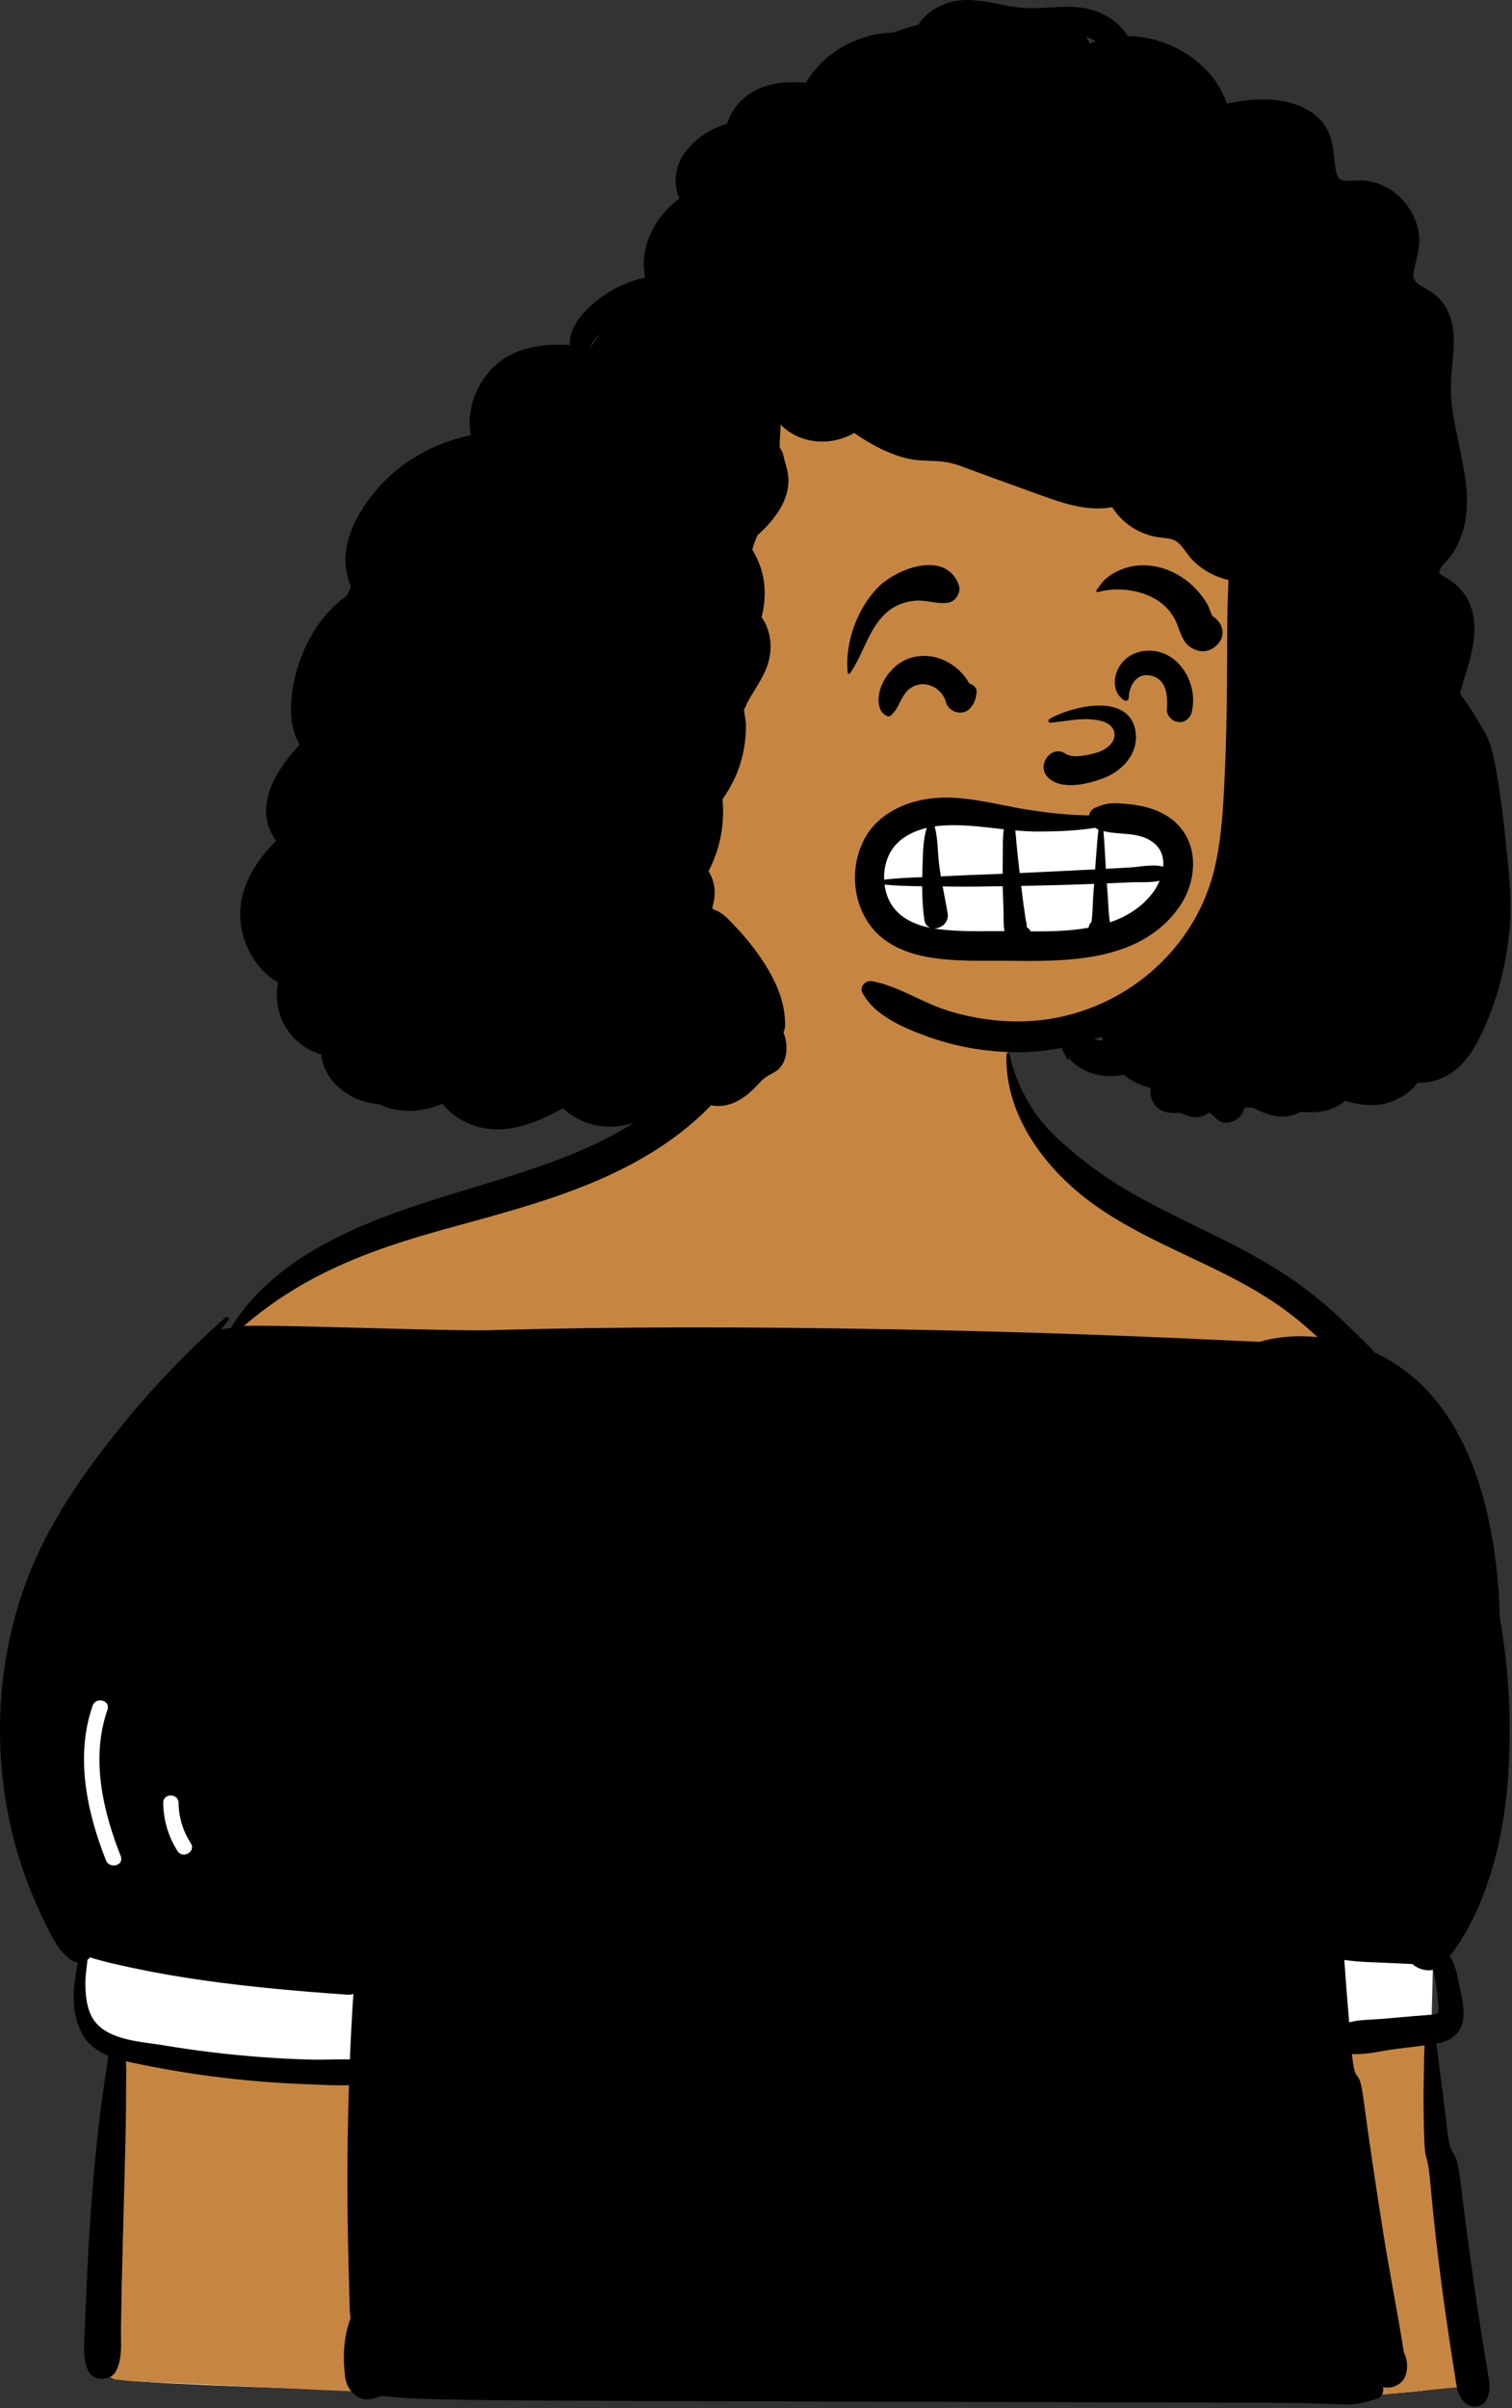 <svg width="787" height="1253" viewBox="0 0 787 1253" fill="none" xmlns="http://www.w3.org/2000/svg">
<rect x="0" y="0" width="787" height="1253" fill="#333333" stroke="none"/>
<g id="Two">
<g id="body/mono/Dress">
<path id="&#240;&#159;&#142;&#168; Background" fill-rule="evenodd" clip-rule="evenodd" d="M749.567 1171.4C747.141 1148.87 745.646 1126.18 744.788 1103.53C743.931 1080.91 745.052 1058.02 745.544 1035.39C746.547 989.362 748.177 943.224 744.512 897.265C741.049 853.83 733.098 810.698 720.551 768.964C714.441 748.639 708.002 727.496 697.953 708.716C687.848 689.834 671.842 677.26 654.26 665.729C635.541 653.452 616.972 640.943 598.326 628.552C582.674 618.151 554.507 606.046 541.665 592.141C528.152 577.51 525.612 541.243 516.613 523.911C507.849 507.029 483.041 496.016 463.939 496.016C432.322 496.016 408.366 494.4 382.368 523.647C369.397 538.24 379.717 552.992 366.121 566.998C353.621 579.875 321.654 593.109 305.543 600.581C286.247 609.53 266.464 617.431 246.394 624.469C225.921 631.649 204.932 637 184.344 643.776C164.61 650.271 138.841 677.042 123.521 691.207C109.278 704.377 105.744 702.902 94.916 718.901C71.152 754.012 47.362 789.526 28.438 827.541C19.012 846.477 9.885 866.396 6.465 887.426C2.817 909.856 6.434 931.532 12.35 953.249C18.372 975.35 37.495 996.393 43.725 1018.44C46.596 1028.6 36.741 1039.68 41.274 1049.26C43.538 1054.04 46.389 1058.3 49.635 1062.46C52.136 1065.67 61.889 1064.96 63.151 1068.89C64.426 1072.86 57.37 1081.09 57.265 1085.2C57.116 1091.08 56.882 1096.95 56.689 1102.83L55.549 1137.57C54.8 1160.41 54.051 1183.24 53.302 1206.07C53.057 1213.52 52.7 1220.81 54.487 1227.88C53.842 1227.28 53.229 1226.63 52.669 1225.9C51.03 1223.76 47.554 1225.57 48.945 1228.08C51.267 1232.25 54.606 1235.19 58.529 1237.3C63.088 1244.03 753.512 1259.04 756.909 1239.39C758.815 1228.36 755.346 1216.56 753.959 1205.61C752.515 1194.2 750.799 1182.84 749.567 1171.4Z" fill="white"/>
<path id="Vector 5" d="M715 287L517 167H389L335.5 371.5L340 520.5V594.5L191 645.5L130.5 681.5L119.5 698L161 708.5L516.5 728L718.5 710.5L633 653L543 596.5L525.5 556L524 543L565.5 532L659 504L715 287Z" fill="#C68642"/>
<g id="Vector 7">
<path d="M549.5 429L493 423.5L455.5 437.5L451 464.5L475 489L554 491.5L603 476.5L614 460L616 440.5L593 426.5L549.5 429Z" fill="#C68642"/>
<path d="M57 1236.5L62 1069L175.5 1078L745.5 1053L764.5 1241.5L719 1246L188.5 1244.5L69 1239L59.5 1238L57 1236.5Z" fill="#C68642"/>
</g>
<path id="&#240;&#159;&#150;&#141; Ink" fill-rule="evenodd" clip-rule="evenodd" d="M48.228 887.466C49.917 882.628 57.643 884.721 55.942 889.592C47.198 914.638 53.401 941.893 62.854 965.802C64.751 970.599 57.011 972.66 55.14 967.928C45.196 942.778 39.044 913.769 48.228 887.466ZM106.857 1030.53C131.517 1034 156.197 1036.14 181.027 1037.87C182.137 1037.95 183.097 1037.78 183.927 1037.42C183.187 1048.79 182.587 1060.17 182.117 1071.55C175.347 1071.36 168.437 1071.81 161.727 1071.63C152.957 1071.39 144.197 1070.95 135.447 1070.28C118.507 1069 101.597 1066.96 84.847 1064.14C78.587 1063.09 70.637 1062.45 63.507 1060.37C56.767 1058.4 50.767 1055.14 47.617 1049C44.937 1043.8 44.447 1037.43 44.447 1031.68C44.447 1027.72 45.127 1023.7 45.537 1019.71C46.047 1019.35 46.507 1018.92 46.877 1018.44C54.317 1020.79 62.037 1022.44 69.597 1024.04C81.907 1026.66 94.397 1028.78 106.857 1030.53ZM92.949 938.065C93.085 945.708 95.2 952.651 99.315 959.086C102.099 963.441 95.172 967.448 92.407 963.124C87.563 955.547 85.109 947.042 84.949 938.065C84.857 932.906 92.857 932.923 92.949 938.065ZM725.077 1021.45C728.416 1021.63 731.776 1021.75 735.125 1021.93C738.079 1024.45 742.169 1025.75 745.904 1024.94C746.033 1025.27 746.15 1025.63 746.257 1026.05C746.917 1028.62 747.247 1031.38 747.627 1034C748.007 1036.58 748.297 1039.18 748.497 1041.78C748.597 1043.09 749.227 1046.05 748.427 1047.19C747.707 1048.22 746.117 1048.13 745.017 1048.26C742.057 1048.58 739.057 1048.73 736.077 1048.98C730.447 1049.47 724.817 1049.96 719.197 1050.45C713.687 1050.93 707.637 1050.78 702.247 1052.23C701.327 1041.42 700.487 1030.61 699.707 1019.79C708.057 1021.02 716.787 1020.99 725.077 1021.45ZM24.957 1003.52C28.317 1010.01 31.417 1016.39 37.847 1020.29C38.687 1020.79 39.627 1021.06 40.587 1021.13C39.867 1024.22 39.417 1027.38 39.017 1030.3C38.137 1036.73 37.947 1043.38 39.557 1049.72C41.127 1055.89 43.727 1061.4 48.827 1065.35C51.197 1067.19 53.787 1068.59 56.507 1069.7C56.047 1070.99 55.777 1072.27 55.917 1073.68C55.267 1076.95 54.837 1080.28 54.367 1083.47C53.337 1090.55 52.307 1097.64 51.497 1104.76C49.877 1118.92 48.607 1133.08 47.537 1147.29C46.467 1161.46 45.697 1175.65 45.057 1189.85C44.727 1197.11 44.437 1204.37 44.167 1211.64C43.897 1219.11 42.687 1226.75 45.987 1233.68C48.647 1239.28 57.637 1238.96 60.397 1233.68C63.897 1226.97 62.867 1219 62.957 1211.64C63.047 1204.71 63.167 1197.77 63.317 1190.84C63.617 1176.65 64.057 1162.47 64.407 1148.28C64.747 1134.43 65.167 1120.59 65.447 1106.74C65.587 1099.49 65.597 1092.24 65.637 1084.99C65.657 1080.97 65.827 1076.68 65.527 1072.49C68.027 1073.08 70.547 1073.58 73.037 1074.09C92.047 1077.99 111.257 1080.83 130.587 1082.59C140.297 1083.47 150.037 1084.09 159.777 1084.44C166.937 1084.7 174.357 1085.2 181.627 1084.93C181.057 1102.29 180.797 1119.66 180.827 1137.03C180.847 1149.56 181.017 1162.09 181.327 1174.62C181.497 1181.21 181.637 1187.8 181.837 1194.39C181.927 1197.35 181.927 1200.34 182.127 1203.29C182.187 1204.21 182.317 1205.1 182.487 1205.98C181.827 1207.85 181.277 1209.7 180.827 1211.43C178.627 1219.83 178.627 1227.9 179.607 1236.46C180.447 1243.72 186.557 1250.45 194.627 1247.9C195.937 1247.49 197.247 1247.06 198.547 1246.62C210.427 1247.97 222.377 1248.28 234.427 1248.51C252.037 1248.85 269.657 1248.96 287.277 1249.05C321.837 1249.23 356.407 1249.32 390.977 1249.42C460.447 1249.62 529.917 1249.81 599.387 1250.01C618.667 1250.07 637.947 1250.12 657.227 1250.18C667.207 1250.21 677.167 1250.22 687.137 1250.6C691.787 1250.78 696.447 1251.03 701.097 1251.1C706.487 1251.19 711.257 1249.64 716.407 1248.23C719.317 1247.42 720.467 1244.5 719.847 1242.03C724.507 1243.14 730.157 1240.78 731.747 1235.53C732.907 1231.72 732.477 1227.59 730.747 1224.06V1224.05C727.407 1202.96 723.167 1181.97 719.837 1160.87C716.187 1137.76 712.677 1114.6 709.587 1091.4C707.267 1073.88 705.357 1086.3 703.707 1068.7C710.897 1069.26 719.027 1067.07 726.147 1066.14C731.257 1065.48 736.407 1064.95 741.527 1064.25C741.147 1069.41 741.257 1074.67 741.117 1079.62C740.847 1089.45 740.967 1099.24 741.217 1109.07C741.697 1128.04 742.767 1117 744.477 1135.89C746.207 1154.92 748.327 1173.88 750.897 1192.82C752.217 1202.57 753.627 1212.31 755.117 1222.04C755.807 1226.58 756.517 1231.11 757.247 1235.65C758.117 1241 758.397 1246.07 762.407 1250.09C765.457 1253.14 771.687 1252.88 773.707 1248.63C776.267 1243.26 775.107 1238.66 774.157 1233.02C773.387 1228.49 772.647 1223.96 771.917 1219.43C770.357 1209.72 768.877 1200 767.487 1190.27C764.807 1171.52 762.277 1152.74 760.017 1133.94C757.737 1114.99 755.377 1126.06 753.137 1107.11C752.007 1097.55 750.877 1088.01 749.557 1078.48C748.887 1073.58 748.467 1068.36 747.587 1063.31C747.867 1063.27 748.147 1063.22 748.427 1063.17C754.507 1062.06 759.697 1058.63 761.227 1052.37C762.687 1046.38 760.947 1039.49 759.717 1033.61C758.667 1028.6 757.718 1022.21 754.494 1017.92C765.854 1003.45 773.243 985.238 777.956 967.733C783.09 948.662 785.239 928.755 785.694 909.047C786.222 886.215 784.501 863.515 780.588 841.191C780.496 836.46 780.278 831.731 779.927 827.007C776.487 780.648 762.047 725.778 716.267 704.117C716.087 704.028 715.897 703.947 715.707 703.867C712.117 699.577 707.637 695.717 704.017 692.108C697.607 685.707 690.907 679.587 683.807 673.947C669.747 662.778 654.327 653.858 638.297 645.827C622.087 637.697 605.637 630.068 589.797 621.197C575.997 613.457 563.577 604.137 551.787 593.617C538.537 581.787 529.107 565.837 525.407 548.427C525.217 547.518 523.867 547.768 523.847 548.637C522.877 580.547 544.417 608.747 569.207 626.587C598.847 647.898 634.637 657.987 664.697 678.648C672.167 683.778 679.157 689.568 685.807 695.717C675.617 694.677 665.247 695.337 655.697 698.157C651.937 697.927 648.157 697.858 644.387 697.677C635.767 697.247 627.137 696.848 618.507 696.467C600.917 695.688 583.317 694.978 565.717 694.358C531.187 693.137 496.647 692.217 462.107 691.608C392.697 690.377 323.197 690.137 253.797 692.148C234.977 692.688 136.017 688.938 126.857 689.997C140.327 678.337 155.107 668.818 171.357 660.987C191.687 651.217 212.697 644.697 234.407 638.737C279.117 626.467 325.547 614.637 361.327 583.467C370.217 575.717 378.117 566.808 384.587 556.938C390.767 547.518 397.637 535.457 397.807 523.967C397.927 515.808 386.567 512.837 382.527 519.827C380.017 524.157 378.777 528.907 376.727 533.447C374.687 537.947 372.267 542.287 369.577 546.438C364.287 554.598 357.727 561.877 350.587 568.447C335.367 582.467 316.927 592.737 297.847 600.507C254.527 618.137 207.147 625.577 166.097 648.818C148.137 658.987 130.947 673.018 120.157 690.917C118.417 691.188 116.687 691.507 114.957 691.867C116.247 690.237 117.547 688.608 118.857 686.987C119.717 685.927 118.387 684.528 117.337 685.467C96.927 703.627 78.127 723.237 61.087 744.617C44.787 765.077 29.587 786.518 18.827 810.478C-0.513 853.518 -4.773 902.747 5.217 948.768C7.937 961.307 11.777 973.587 16.667 985.457C19.187 991.587 21.917 997.627 24.957 1003.52Z" fill="black"/>
</g>
<g id="head/mono/Long Curly">
<path id="&#240;&#159;&#142;&#168; Background_2" fill-rule="evenodd" clip-rule="evenodd" d="M578.408 188.718C512.638 135.262 407.241 117.905 336.838 171.836C282.134 222.449 259.496 366.275 269.177 438.547C271.869 484.902 307.284 537.443 359.271 522.782C368.099 521.913 376.671 518.529 385.58 517.82C396.237 516.593 406.975 516.572 417.611 518.075C440.787 521.353 461.332 533.658 483.826 539.411C525.565 550.085 572.136 542.905 608.064 518.861C726.791 440.803 673.011 264.268 578.408 188.718Z" fill="white"/>
<path id="Vector 6" d="M490.5 555L353.5 539.5L364 173L664.5 175.5L660 403L622 510.5L538 539.5L490.5 555Z" fill="#C68642"/>
<path id="Vector 14" d="M584 427.5L487.5 423.5L468 432L448 461L459 486L512 494.5C537.833 490.333 591.3 481.7 598.5 480.5C605.7 479.3 610.833 467 612.5 461L608.5 440.5L584 427.5Z" fill="white" stroke="black"/>
<path id="&#240;&#159;&#150;&#141; Ink_2" fill-rule="evenodd" clip-rule="evenodd" d="M569.649 540.696C570.87 540.275 572.089 539.836 573.299 539.386C573.379 539.666 573.509 539.935 573.66 540.196C573.83 540.616 574 541.025 574.189 541.435C572.67 541.446 571.149 541.175 569.649 540.696ZM567.21 22.675C566.67 21.466 566.049 20.306 565.349 19.185C567.049 19.736 568.75 20.496 570.29 21.476C569.25 21.826 568.229 22.226 567.21 22.675ZM307.42 180.836C307.35 180.824 307.281 180.814 307.212 180.802C308.104 178.427 309.693 176.185 311.448 174.566C311.763 174.275 312.104 174.006 312.434 173.728C310.571 175.947 308.881 178.314 307.42 180.836ZM782.769 429.185C781.889 420.845 780.769 412.536 779.319 404.275C777.929 396.366 776.759 387.906 772.729 380.886C768.729 373.896 764.719 367.105 759.96 360.956C760.639 357.816 761.54 354.866 762.319 352.486C766.819 338.786 771.25 321.386 761.899 308.656C759.729 305.706 757.08 303.446 754.049 301.406C752.759 300.536 750.62 299.746 749.629 298.546C748.929 297.696 749.17 298.156 749.139 297.736C748.969 295.476 754.269 290.706 755.509 288.916C757.83 285.605 759.559 281.876 760.879 278.066C766.099 262.986 762.549 246.376 759.41 231.265C757.75 223.256 755.92 215.226 755.319 207.046C754.759 199.366 755.809 191.866 756.429 184.226C757.03 176.685 756.87 168.906 753.639 161.925C752.059 158.525 749.67 155.525 746.759 153.185C743.92 150.896 740.379 149.566 737.61 147.286C734.849 145.015 735.639 141.946 736.36 138.806C737.349 134.546 738.599 130.316 738.719 125.916C738.939 118.246 735.809 110.775 730.92 104.976C725.879 98.986 718.679 94.935 710.899 94.025C707.339 93.605 703.839 94.316 700.299 94.066C696.799 93.826 696.04 92.076 695.379 88.876C693.86 81.546 694.479 74.306 690.87 67.466C687.67 61.386 681.979 57.265 675.689 54.836C664.16 50.376 650.75 51.296 638.589 53.925C631.41 32.806 609 18.956 586.95 18.786C583.509 12.946 577.679 8.586 571.03 6.025C560.03 1.775 548.379 4.256 536.92 4.256H536.87C535.719 4.185 534.569 4.156 533.42 4.166C532.339 4.105 531.259 4.015 530.179 3.896C517.139 2.355 504.239 -2.985 491.319 2.246C485.559 4.576 480.979 8.166 478.08 12.746C473.71 13.935 469.399 15.296 465.17 16.876C446.839 17.355 428.679 27.185 419.41 43.116C406.36 41.636 392.2 44.146 383.569 54.806C381.321 57.58 379.58 60.839 378.426 64.299C369.626 67.145 361.483 72.216 356.154 79.854C351.291 86.824 350.357 95.836 353.646 103.318C345.79 109.009 339.651 117.156 336.694 126.776C334.897 132.621 334.63 138.66 335.786 144.413C327.743 146.197 320.05 149.504 313.234 154.467C306.091 159.666 297.17 167.941 296.7 177.465C296.665 178.164 296.692 178.863 296.748 179.56C281.023 178.455 264.989 181.119 254.36 193.726C246.379 203.185 242.91 215.366 245.04 226.456C226.33 230.256 208.639 240.036 196.299 254.496C187.33 265.006 179.36 278.366 179.839 292.675C179.989 296.986 181 301.326 182.75 305.336V305.345C182 306.756 181.229 308.326 180.489 309.996C168.899 318.105 160.479 330.816 155.739 344.826C151.91 356.175 149.5 370.916 153.589 382.466C154.21 384.226 155 385.886 155.92 387.425C155.149 388.246 154.42 389.066 153.71 389.896C145.899 399.025 137.989 410.525 138.53 423.095C138.75 428.156 140.629 433.246 143.7 437.425C132.899 448.376 124.2 462.196 125.059 477.626C125.799 491.056 133.17 504.696 144.719 511.146C142.79 521.496 145.37 532.416 153.429 540.496C157.45 544.536 162.189 547.196 167.21 548.616C168.33 560.806 179.149 570.616 190.639 573.435C192.78 573.966 194.92 574.286 197.049 574.435C207.389 579.506 219.719 578.925 230.269 574.275C233.379 578.226 237.429 581.446 242.149 583.756C244.059 584.696 246.08 585.476 248.189 586.105C263.089 590.515 278.37 584.536 291.399 577.556C291.819 577.336 292.589 577.056 293.269 576.746C295.069 578.756 298.349 580.746 300.059 581.726C305.86 585.056 312.95 586.605 319.61 586.166C327.42 585.646 334.309 583.066 340.689 579.396C341.62 579.556 342.559 579.646 343.5 579.696C349.5 580.015 354.849 578.116 359.66 575.116C362.839 575.536 366.099 575.496 369.399 574.916C376.67 576.765 383.75 573.826 389.439 569.156C391.96 567.086 394.089 564.656 396.37 562.336C398.739 559.925 400.54 559.366 403.309 557.746C409.86 553.916 410.649 544.206 407.809 537.185C408.349 535.956 408.66 534.586 408.66 533.066C408.639 519.806 402.53 507.646 395.03 497.036C391.679 492.306 388.04 487.675 384.049 483.476C380.839 480.105 376.33 474.636 371.58 473.265C371.29 473.056 370.989 472.845 370.689 472.646C371.61 469.425 372.149 466.146 371.92 462.796C371.679 459.355 370.569 456.095 368.79 453.316C374.759 441.746 377.28 429.056 376.08 415.816C380.939 408.925 384.62 401.316 386.519 392.976C387.689 387.816 388.36 382.386 388.269 377.095C388.229 374.556 387.299 371.345 387.28 368.716C387.42 369.546 388.5 366.446 388.92 365.675C393.739 356.726 399.929 349.746 400.96 339.196C401.559 333.025 400.099 326.206 396.399 321.146C398.769 311.806 398.739 301.775 395.009 292.866C394.009 290.486 392.86 288.156 391.54 285.946C392.149 284.086 392.71 282.206 393.429 280.515C393.71 279.845 393.989 279.166 394.269 278.486C396.979 276.095 399.5 273.486 401.62 270.925C406.319 265.256 409.91 258.756 410.36 251.265C410.58 247.515 409.7 243.925 408.61 240.366C408.129 238.756 407.839 236.966 407.269 235.396C406.95 234.525 406.179 233.636 405.91 232.816C405.849 232.636 405.799 232.486 405.759 232.366C405.799 232.246 405.83 231.996 405.83 231.525C405.839 227.935 406.309 224.425 406.33 220.966C409.62 224.286 413.58 226.765 418.08 228.216C427.149 231.126 436.61 229.806 444.639 225.316C453.28 231.236 462.989 236.595 473.17 238.746C479.219 240.025 485.28 239.496 491.349 240.286C497.379 241.076 503.21 243.706 508.889 245.756C521.53 250.326 534.139 255.015 546.819 259.466C557.059 263.056 568.139 265.906 578.86 263.886C581.87 268.525 585.78 272.446 590.79 275.326C594.379 277.376 598.319 278.765 602.389 279.456C605.989 280.066 610.21 279.826 613.129 282.296C615.979 284.696 617.759 288.275 620.319 290.976C623.17 293.996 626.689 296.616 630.379 298.496C633.339 300.006 636.36 301.095 639.429 301.806C639.16 308.636 638.899 315.456 638.819 322.296C638.67 337.156 638.729 352.015 638.53 366.876C638.33 381.685 637.86 396.496 637.08 411.286C636.339 425.166 635.299 439.095 631.989 452.636C621.009 497.566 579.879 529.736 533.839 531.376C520.17 531.866 506.639 529.946 493.569 525.925C480.03 521.756 467.939 513.175 454.059 510.536C450.429 509.855 447.009 513.506 449.089 517.015C452.67 523.046 457.019 526.726 462.969 530.355C469.2 534.146 476.139 536.956 482.989 539.416C495.589 543.935 508.92 546.556 522.29 547.286C532.489 547.845 542.729 547.146 552.719 545.226C553.42 547.376 554.66 549.466 555.599 551.456C555.739 551.746 556.21 551.546 556.12 551.246C555.969 550.746 555.87 550.306 555.83 549.946C559.189 554.326 564.379 557.355 569.71 558.826C573.469 559.866 577.46 560.185 581.33 559.746C582.58 559.605 583.769 559.396 584.95 559.136C588.889 562.586 593.929 564.886 598.989 566.036C598.12 571.316 600.729 577.076 606.78 578.576C609.319 579.206 611.759 579.216 614.2 578.986C616.17 579.906 618.29 580.626 620.54 581.116C623.469 581.756 626.969 580.935 629.179 578.816C630.389 579.666 631.519 580.256 632.639 581.605C637.25 587.166 647.189 582.736 647.629 576.306C649.089 576.306 650.559 576.326 652.03 576.376C652.379 576.536 652.729 576.696 653.089 576.866C659.519 579.855 666.179 582.466 673.29 580.116C674.599 579.685 675.799 579.136 676.889 578.496C681.899 578.946 686.839 578.956 691.92 577.316C694.92 576.345 697.739 574.806 700.089 572.786C707.929 575.086 716.2 576.126 724 573.275C729.839 571.146 734.54 567.786 737.849 563.355C742.91 563.536 748.049 562.316 752.679 559.906C760.599 555.806 766.149 548.015 770.019 540.206C778.54 522.976 783.58 504.466 785.559 485.376C787.509 466.576 784.729 447.876 782.769 429.185Z" fill="black"/>
</g>
<g id="face/Smile Big">
<path id="&#240;&#159;&#150;&#141; Ink_3" fill-rule="evenodd" clip-rule="evenodd" d="M484.347 415.477C501.489 413.397 518.105 418.645 534.863 421.29C543.711 422.686 552.57 423.728 561.523 424.116C563.324 424.194 565.127 424.24 566.929 424.277C567.096 422.691 567.984 421.234 569.908 420.361C573.852 418.574 577.008 417.768 581.338 417.94C585.301 418.097 589.278 418.504 593.181 419.218C600.268 420.518 607.386 423.466 612.57 428.589C624.567 440.442 622.741 459.481 613.471 472.391C594.319 499.069 559.364 500.307 529.426 499.959L526.663 499.923C499.404 499.533 460.404 503.597 448.02 472.584C443.466 461.179 444.098 447.96 449.674 437.021C456.325 423.974 470.325 417.179 484.347 415.477ZM569.495 459.895L569.251 459.905C556.683 460.39 544.117 460.73 531.542 460.953C531.918 464.182 532.302 467.412 532.741 470.635C533.086 473.17 533.455 475.703 533.839 478.233C534.002 479.304 534.598 480.967 534.43 482.028L534.369 482.448C535.014 482.74 535.6 483.21 536.036 483.893C536.188 484.129 536.298 484.367 536.407 484.604C546.17 484.681 556.677 484.492 566.629 482.717L566.649 482.501C566.83 481.229 567.359 480.373 568.061 479.787C568.761 475.732 568.697 471.412 568.967 467.389C569.136 464.89 569.318 462.393 569.495 459.895ZM521.938 461.124C512.879 461.278 503.816 461.397 494.759 461.286L490.648 461.223C491.516 465.881 492.461 470.523 493.246 475.212C494.066 480.099 489.764 483.206 486.041 483.081C486.459 483.149 486.876 483.22 487.294 483.279C498.926 484.924 511.004 484.488 522.809 484.475C522.174 480.768 522.431 476.585 522.336 473.491L522.318 473.012C522.137 469.047 522.01 465.086 521.938 461.124ZM460.406 460.269C460.72 462.691 461.332 465.062 462.247 467.269C466.114 476.593 474.979 480.944 484.358 482.777C482.731 482.215 481.439 480.865 481.112 478.552C480.299 472.802 480.007 466.956 479.985 461.117C473.448 461.056 466.867 460.917 460.406 460.269ZM603.585 458.278C598.931 459.376 593.522 458.873 588.956 459.08C584.678 459.275 580.399 459.444 576.121 459.617C576.322 462.538 576.519 465.457 576.733 468.376C577.008 472.148 577.034 476.135 577.756 479.891C586.366 476.953 594.08 472.241 599.868 464.706C601.31 462.829 602.601 460.626 603.585 458.278ZM482.38 430.776C474.632 432.61 467.3 436.485 463.36 443.574C461.021 447.781 459.992 452.767 460.19 457.68C466.737 456.918 473.398 456.629 480.027 456.39C480.049 455.196 480.077 454.004 480.113 452.814L480.215 449.765C480.396 443.948 480.486 436.644 482.38 430.776ZM522.479 431.485L519.069 431.102C509.596 430.023 500.128 428.89 490.655 429.539C489.284 429.634 487.892 429.783 486.497 429.988C488.171 436.03 488.031 443.126 488.73 449.107C489 451.42 489.342 453.714 489.72 455.999L491.363 455.922C501.529 455.371 511.704 455.032 521.877 454.628C521.876 452.718 521.886 450.807 521.917 448.895L521.955 446.983C522.07 442.1 521.755 436.599 522.479 431.485ZM570.049 430.71C560.127 432.311 549.873 432.652 540.127 432.664C536.235 432.669 532.344 432.43 528.456 432.085C528.709 434.155 528.841 436.25 529.031 438.292C529.415 442.417 529.854 446.537 530.331 450.653L530.757 454.254C543.261 453.687 555.764 453.074 568.265 452.439L570.029 452.345L570.523 445.424C570.86 440.809 571.23 436.195 571.753 431.601L571.361 431.459C570.9 431.27 570.463 431.009 570.049 430.71ZM574.358 432.428C574.904 438.953 575.207 445.505 575.609 452.042L583.85 451.602C585.224 451.527 586.597 451.45 587.97 451.371C593.311 451.063 600.173 449.446 605.453 450.955C605.856 446.155 604.484 441.479 600.152 438.255C592.547 432.591 582.864 434.608 574.358 432.428ZM546.201 374.094C558.473 367.066 589.264 359.883 591.214 381.968C592.11 392.131 584.555 400.552 575.732 404.31L575.401 404.448C567.126 407.85 552.459 411.692 545.298 404.315C539.338 398.175 547.243 387.166 554.649 392.196C558.455 394.78 566.466 392.876 570.713 391.647L570.979 391.569C575.562 390.222 581.672 385.911 579.777 380.268C578.1 375.276 570.964 374.364 566.495 374.202C559.824 373.963 553.332 375.512 546.722 376.016C545.675 376.096 545.352 374.58 546.201 374.094ZM597.036 338.582C613.692 337.802 624.053 355.988 620.223 370.889C619.561 373.46 616.685 375.984 613.909 375.695L613.209 375.63C612.854 375.596 612.497 375.551 612.169 375.461C609.533 374.731 607.17 371.989 607.362 369.147L607.413 368.318C607.801 361.279 607.038 353.169 598.673 351.465C591.578 350.019 587.617 356.848 587.533 363.134C587.517 364.25 586.263 365.029 585.276 364.429C580.147 361.308 579.259 355.099 581.218 349.752C583.701 342.977 589.915 338.915 597.036 338.582ZM473.433 342.482C485.554 338.438 498.631 344.899 504.5 355.615C506.559 356.211 508.615 357.798 508.329 360.228C507.916 363.724 507.294 365.928 504.87 368.579C501.078 372.726 493.977 370.606 492.402 365.5L492.335 365.27C490.545 358.671 483.281 354.317 476.664 356.627C468.934 359.325 469.158 367.489 463.736 372.245C463.099 372.804 462.335 372.893 461.571 372.524C455.812 369.741 456.847 361.365 458.9 356.571C461.593 350.28 466.827 344.685 473.433 342.482ZM456.925 305.675C466.747 295.653 492.359 285.955 499.078 304.462C500.358 307.987 497.633 312.74 493.963 313.471C487.953 314.667 482.621 312.058 476.651 312.526C471.818 312.907 466.777 314.522 462.913 317.516C452.211 325.808 449.857 339.833 442.4 350.387C442.037 350.901 441.332 350.685 441.265 350.079C439.567 334.714 446.167 316.651 456.925 305.675ZM585.02 295.809C591.538 293.507 598.919 293.704 605.471 295.746C612.071 297.804 618.13 301.712 622.798 306.818C624.916 309.136 626.876 311.694 628.448 314.417C629.283 315.86 630.161 318.841 631.11 320.616C636.245 323.58 638.439 330.335 633.843 335.141L633.635 335.352L633.02 335.962C630.549 338.408 626.823 339.468 623.45 338.491C615.902 336.307 614.985 330.362 612.372 324.052C610.646 319.884 607.689 316.196 604.104 313.487C595.631 307.087 581.738 305.048 571.537 308.064C570.994 308.225 570.356 307.533 570.743 307.031C572.676 304.527 573.79 302.472 576.378 300.452C579.005 298.402 581.872 296.921 585.02 295.809Z" fill="black"/>
</g>
</g>
</svg>
